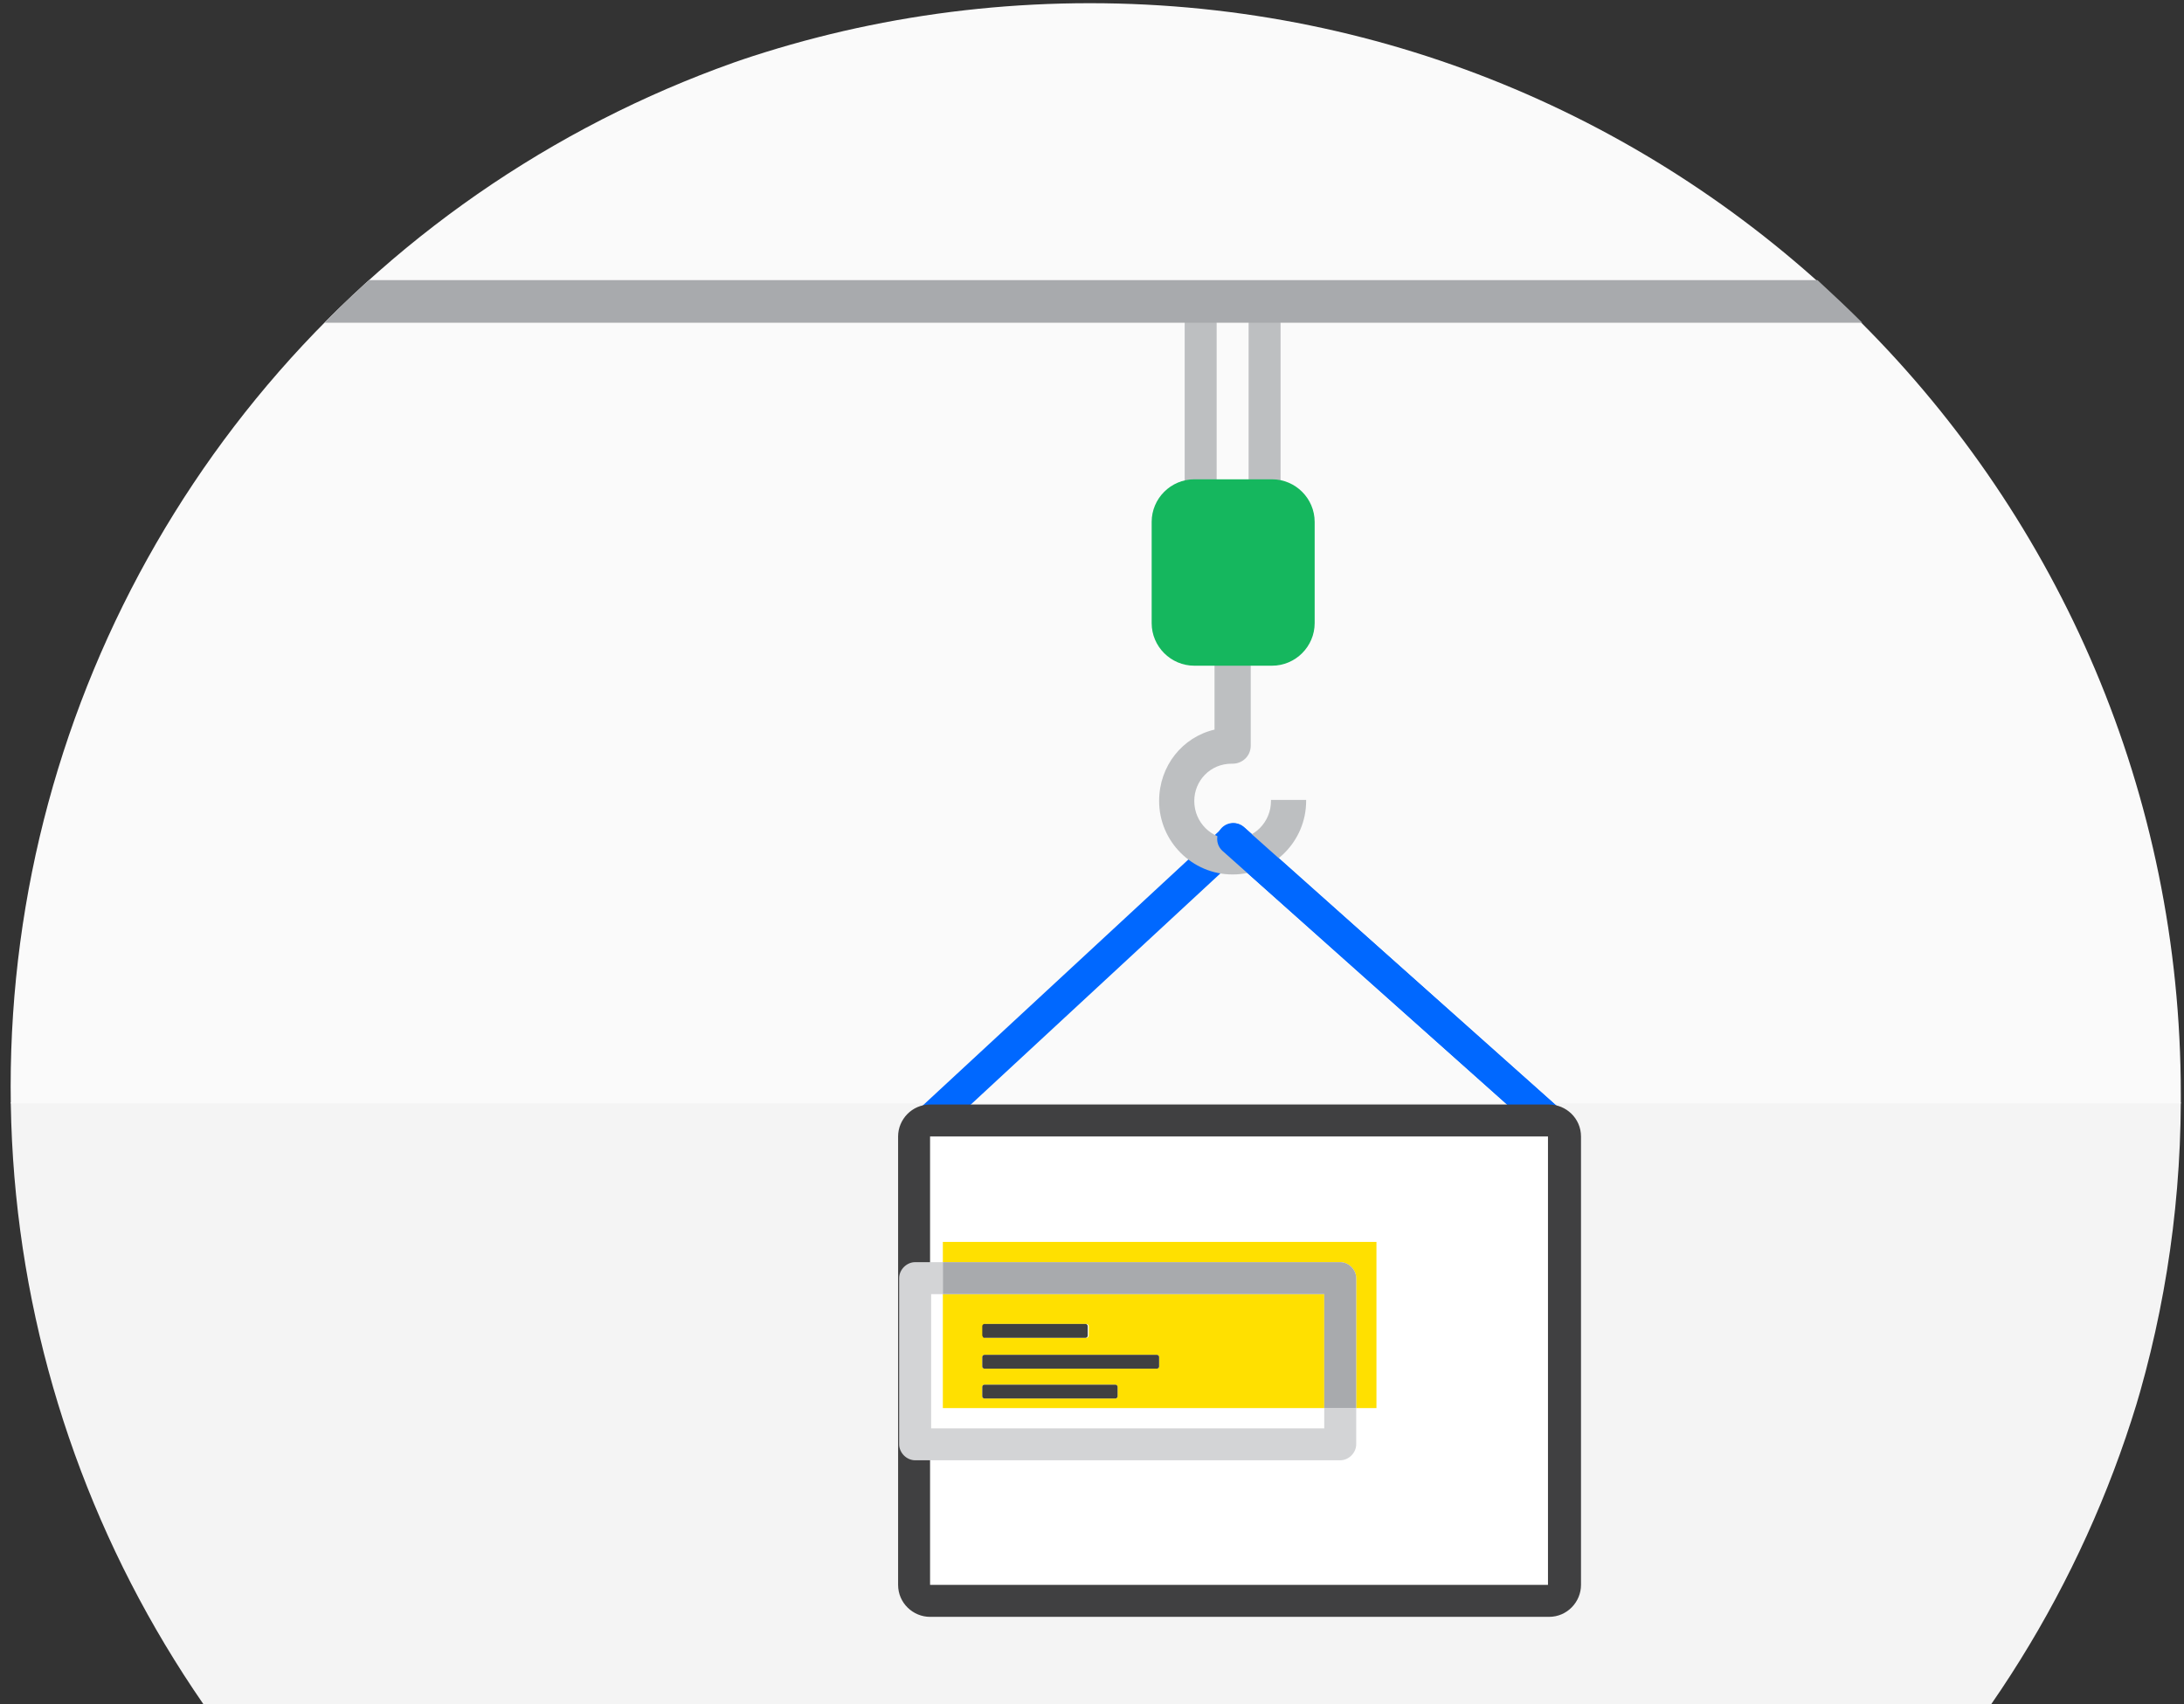 <svg xmlns="http://www.w3.org/2000/svg" viewBox="72 20 205 160" style="zoom:1"><rect x="72" y="20" width="205" height="160" fill="#333333" stroke="none"/><defs><style>.st0{fill:#f4f4f4}.st1{fill:#fafafa}.st3{fill:#f1f1f1}.st4{fill:none;stroke:#0068ff;stroke-width:3;stroke-linecap:round;stroke-linejoin:round;stroke-miterlimit:10}.st5{fill:#bdbfc1}.st6{fill:#15b75e}.st7{fill:#fff}.st8{fill:#404041}.st9{fill:#d3d4d6}.st10{fill:#ffe000}.st11{fill:#a8aaad}</style><clipPath id="external-mask"><circle cx="175" cy="122" r="102" fill="#fff"/></clipPath></defs><g clip-path="url(#external-mask)"><g><g><path d="M 258.3 181.3 c 11.5 -16.4 18.3 -36.3 18.4 -57.8 H 72 c 0.2 21.5 7 41.4 18.4 57.8 H 258.3 z" class="st0"/><path d="M 276.7 122.7 c 0 -56.5 -45.8 -102.4 -102.4 -102.4 S 71.9 66.1 71.9 122.7 c 0 0.3 0 0.6 0 0.9 h 204.8 C 276.7 123.3 276.7 123 276.7 122.7 z" class="st1"/></g></g><g><animateTransform id="anim2" attributeName="transform" attributeType="XML" begin="0s" calcMode="spline" dur="3s" keySplines="0.55 0.9 0.5 1;0 0 1 1;0.5 0 0.45 0.1" keyTimes="0;0.4;0.6;1" repeatCount="indefinite" type="translate" values="-150 2; -15 2; -15 2; 120 2"/><g transform="translate(0, 2)"><animateTransform id="anim1" attributeName="transform" attributeType="XML" begin="0s" calcMode="spline" dur="3s" keySplines="0.55 0.9 0.5 1; 0 0 1 1; 0 0 1 1; 0.5 0 0.45 0.1" keyTimes="0; 0.45; 0.5; 0.6; 1" repeatCount="indefinite" type="rotate" values="10 188 0; -3 188 0; 2 188 0; 0 188 0; 10 188 0;"/><polygon points="216.5 147.8 213.8 146 190.1 130.1 188.3 132.8 214.7 150.5" class="st3"/><polyline points="159.3 123.2 187.8 96.8 217.4 123.2" class="st4"/><g><g><path d="M 190.7 68.5 h -6 c -0.8 0 -1.5 -0.7 -1.5 -1.5 V 48.4 c 0 -0.8 0.7 -1.5 1.5 -1.5 s 1.5 0.7 1.5 1.5 v 17.1 h 3 V 48.4 c 0 -0.8 0.7 -1.5 1.5 -1.5 s 1.5 0.7 1.5 1.5 v 18.6 C 192.2 67.9 191.6 68.5 190.7 68.5 z" class="st5"/><path d="M 194.6 93.1 c -1.1 0 -2 0 -3.3 0 c 0 0 0 0.1 0 0.1 c 0 2 -1.6 3.6 -3.6 3.6 s -3.6 -1.6 -3.6 -3.6 c 0 -1.9 1.5 -3.5 3.5 -3.5 v 0 c 0 0 0.1 0 0.1 0 c 0.9 0 1.7 -0.7 1.7 -1.7 v -10 c 0 -0.9 -0.7 -1.7 -1.7 -1.7 c -0.9 0 -1.7 0.7 -1.7 1.7 v 8.5 c -3 0.7 -5.2 3.4 -5.2 6.7 c 0 3.8 3.1 6.9 6.9 6.9 c 3.8 0 6.9 -3.1 6.9 -6.9 C 194.6 93.2 194.6 93.2 194.6 93.1 z" class="st5"/><g><path d="M 195.4 76.5 c 0 2.2 -1.8 4 -4 4 h -7.3 c -2.2 0 -4 -1.8 -4 -4 v -9.5 c 0 -2.2 1.8 -4 4 -4 h 7.3 c 2.2 0 4 1.8 4 4 V 76.5 z" class="st6"/></g></g></g><line x1="187.75" x2="217.43" y1="96.77" y2="123.23" class="st4"/><g><path d="M 217.4 168.3 h -58.1 c -0.8 0 -1.5 -0.7 -1.5 -1.5 V 124.7 c 0 -0.8 0.7 -1.5 1.5 -1.5 h 58.1 c 0.8 0 1.5 0.7 1.5 1.5 v 42.1 C 218.9 167.6 218.3 168.3 217.4 168.3 z" class="st7"/><path d="M 217.4 169.8 h -58.1 c -1.6 0 -3 -1.3 -3 -3 V 124.7 c 0 -1.6 1.3 -3 3 -3 h 58.1 c 1.6 0 3 1.3 3 3 v 42.1 C 220.4 168.4 219.1 169.8 217.4 169.8 z M 217.4 166.8 v 1.5 V 166.8 L 217.4 166.8 L 217.4 166.8 z M 217.4 124.7 l -58.1 0 l 0 42.1 l 58 0 V 124.7 z" class="st8"/></g><g><polygon points="160.5 139.5 159.4 139.5 159.4 152.2 196.3 152.2 196.3 150.2 160.5 150.2" class="st7"/><path d="M 197.8 150.2 h -1.5 v 1.9 h -36.9 v -12.6 h 1.1 v -1.5 v -1.5 h -2.6 c -0.8 0 -1.5 0.7 -1.5 1.5 v 15.6 c 0 0.8 0.7 1.5 1.5 1.5 h 39.9 c 0.8 0 1.5 -0.7 1.5 -1.5 v -3.4 H 197.8 z" class="st9"/><path d="M 201.2 134.6 h -40.7 v 1.9 h 37.3 c 0.8 0 1.5 0.7 1.5 1.5 v 12.2 h 1.9 V 134.6 z" class="st10"/><path d="M 160.5 139.5 v 10.7 h 35.8 v -10.7 H 160.5 z M 164.3 142.5 c 0 -0.1 0.1 -0.2 0.2 -0.2 h 9.5 c 0.1 0 0.2 0.1 0.2 0.2 v 0.9 c 0 0.1 -0.1 0.2 -0.2 0.2 h -9.5 c -0.1 0 -0.2 -0.1 -0.2 -0.2 V 142.5 z M 176.9 149.1 c 0 0.1 -0.1 0.2 -0.2 0.2 h -12.3 c -0.1 0 -0.2 -0.1 -0.2 -0.2 v -0.9 c 0 -0.1 0.1 -0.2 0.2 -0.2 h 12.3 c 0.1 0 0.2 0.1 0.2 0.2 V 149.1 z M 180.6 146.5 h -16.2 c -0.1 0 -0.2 -0.1 -0.2 -0.2 v -0.9 c 0 -0.1 0.1 -0.2 0.2 -0.2 h 16.2 c 0.1 0 0.2 0.1 0.2 0.2 v 0.9 C 180.8 146.4 180.7 146.5 180.6 146.5 z" class="st10"/><path d="M 197.8 136.5 h -37.3 v 1.5 v 1.5 h 35.8 v 10.7 h 1.5 h 1.5 v -12.2 C 199.3 137.2 198.6 136.5 197.8 136.5 z" class="st11"/><path d="M 164.4 143.6 h 9.5 c 0.1 0 0.2 -0.1 0.2 -0.2 v -0.9 c 0 -0.1 -0.1 -0.2 -0.2 -0.2 h -9.5 c -0.1 0 -0.2 0.1 -0.2 0.2 v 0.9 C 164.3 143.6 164.3 143.6 164.4 143.6 z" class="st8"/><path d="M 180.6 145.2 h -16.2 c -0.1 0 -0.2 0.1 -0.2 0.2 v 0.9 c 0 0.1 0.1 0.2 0.2 0.2 h 16.2 c 0.1 0 0.2 -0.1 0.2 -0.2 v -0.9 C 180.8 145.3 180.7 145.2 180.6 145.2 z" class="st8"/><path d="M 176.7 148 h -12.3 c -0.1 0 -0.2 0.1 -0.2 0.2 v 0.9 c 0 0.1 0.1 0.2 0.2 0.2 h 12.3 c 0.1 0 0.2 -0.1 0.2 -0.2 v -0.9 C 176.9 148.1 176.8 148 176.7 148 z" class="st8"/></g><linearGradient id="SVGID_1_" x1="133.644" x2="133.644" y1="130.522" y2="130.522" gradientUnits="userSpaceOnUse"><stop offset="0" style="stop-color:#fff"/><stop offset="0" style="stop-color:#fdfefe"/><stop offset=".5" style="stop-color:#82d8a9"/><stop offset=".8" style="stop-color:#34c073"/><stop offset="1" style="stop-color:#15b75e"/></linearGradient></g></g><path d="M 101.9 50.3 h 144.9 c -1.4 -1.4 -2.8 -2.7 -4.2 -4 H 106.1 C 104.7 47.6 103.3 48.9 101.9 50.3 z" class="st11"/></g></svg>